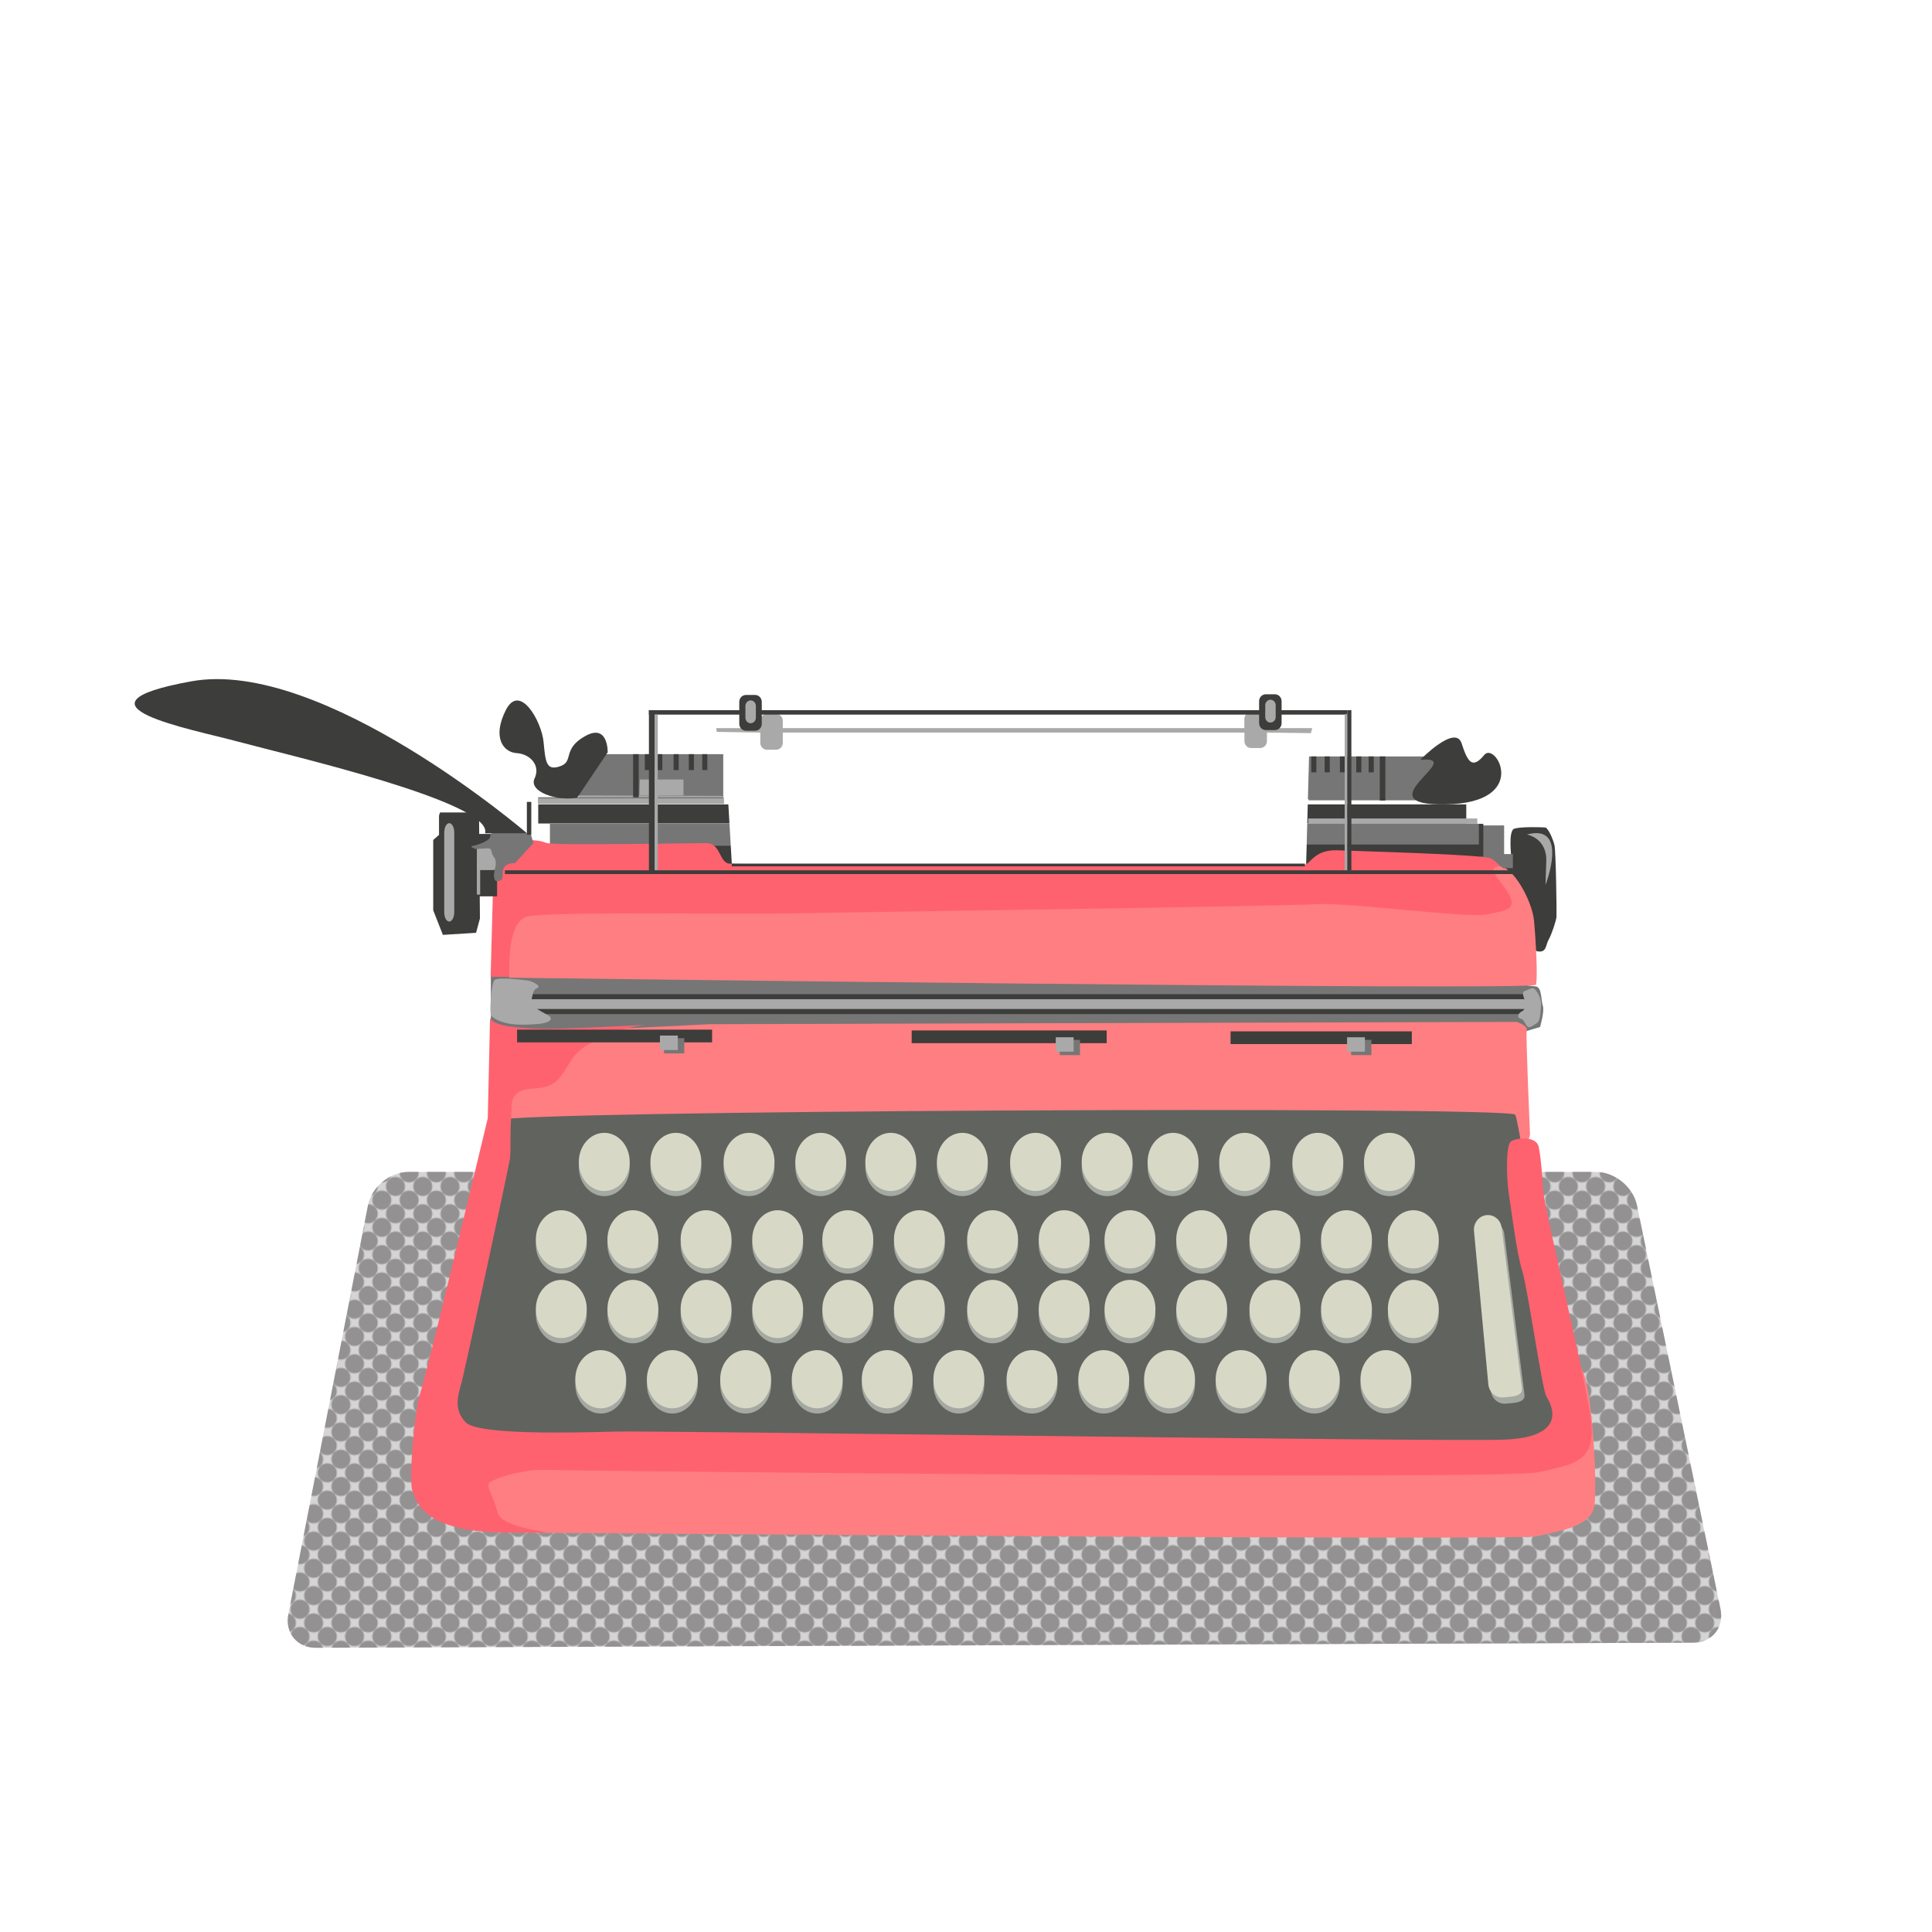 <?xml version="1.0" encoding="utf-8"?>
<!-- Generator: Adobe Illustrator 19.2.1, SVG Export Plug-In . SVG Version: 6.00 Build 0)  -->
<svg version="1.1" xmlns="http://www.w3.org/2000/svg" xmlns:xlink="http://www.w3.org/1999/xlink" x="0px" y="0px"
	 viewBox="0 0 1700 1700" style="enable-background:new 0 0 1700 1700;" xml:space="preserve">
<style type="text/css">
	.st0{fill:none;}
	.st1{fill:#231F20;}
	.st2{display:none;}
	.st3{display:none;fill:#FFEBC4;}
	.st4{display:inline;}
	.st5{fill:#FF626F;}
	.st6{opacity:0.49;}
	.st7{fill:#A9A9A9;}
	.st8{fill:url(#_x36__dpi_70_x25_);}
	.st9{fill:#767676;}
	.st10{fill:#3D3D3B;}
	.st11{fill:#FF7E81;}
	.st12{fill:#FFFFFF;}
	.st13{fill:#61635F;}
	.st14{fill:#A4A9A1;}
	.st15{fill:#D8D8C7;}
</style>
<pattern  width="48" height="48" patternUnits="userSpaceOnUse" id="_x36__dpi_70_x25_" viewBox="56.4 -60 48 48" style="overflow:visible;">
	<g>
		<rect x="56.4" y="-60" class="st0" width="48" height="48"/>
		<circle class="st1" cx="56.4" cy="-12" r="8.4"/>
		<circle class="st1" cx="80.4" cy="-12" r="8.4"/>
		<circle class="st1" cx="104.4" cy="-12" r="8.4"/>
		<circle class="st1" cx="56.4" cy="-36" r="8.4"/>
		<circle class="st1" cx="80.4" cy="-36" r="8.4"/>
		<circle class="st1" cx="104.4" cy="-36" r="8.4"/>
		<circle class="st1" cx="56.4" cy="-60" r="8.4"/>
		<circle class="st1" cx="80.4" cy="-60" r="8.4"/>
		<circle class="st1" cx="104.4" cy="-60" r="8.4"/>
		<circle class="st1" cx="8.4" cy="-60" r="8.4"/>
		<path class="st1" d="M8.4-60"/>
		<path class="st1" d="M116.4-32.4c-4.6,0-8.4,3.8-8.4,8.4c0,4.6,3.8,8.4,8.4,8.4V-32.4z"/>
		<circle class="st1" cx="92.4" cy="-24" r="8.4"/>
		<circle class="st1" cx="68.4" cy="-24" r="8.4"/>
		<path class="st1" d="M44.4-15.6c4.6,0,8.4-3.8,8.4-8.4c0-4.6-3.8-8.4-8.4-8.4V-15.6z"/>
		<path class="st1" d="M116.4-56.4c-4.6,0-8.4,3.8-8.4,8.4c0,4.6,3.8,8.4,8.4,8.4V-56.4z"/>
		<circle class="st1" cx="92.4" cy="-48" r="8.4"/>
		<circle class="st1" cx="68.4" cy="-48" r="8.4"/>
		<path class="st1" d="M44.4-39.6c4.6,0,8.4-3.8,8.4-8.4c0-4.6-3.8-8.4-8.4-8.4V-39.6z"/>
		<path class="st1" d="M84-72c0,4.6,3.8,8.4,8.4,8.4c4.6,0,8.4-3.8,8.4-8.4H84z"/>
		<path class="st1" d="M60-72c0,4.6,3.8,8.4,8.4,8.4c4.6,0,8.4-3.8,8.4-8.4H60z"/>
		<path class="st1" d="M100.8,0c0-4.6-3.8-8.4-8.4-8.4C87.8-8.4,84-4.6,84,0H100.8z"/>
		<path class="st1" d="M76.8,0c0-4.6-3.8-8.4-8.4-8.4C63.8-8.4,60-4.6,60,0H76.8z"/>
		<circle class="st1" cx="20.4" cy="-48" r="8.4"/>
		<path class="st1" d="M20.4-48"/>
	</g>
</pattern>
<g id="Layer_3" class="st2">
</g>
<g id="Layer_2" class="st2">
</g>
<g id="Layer_4" class="st2">
</g>
<g id="Layer_5" class="st2">
</g>
<g id="Layer_6" class="st2">
</g>
<g id="Layer_7" class="st2">
</g>
<g id="Layer_8">
	<rect class="st3" width="1700" height="1700"/>
	<g class="st2">
		<g class="st4">
			<path class="st5" d="M625.1,1657.1v-0.5c-0.7,0.8-1.3,1.4-1.9,1.8c-0.6,0.5-1.3,0.8-2.1,1.1c-0.7,0.2-1.6,0.4-2.5,0.4
				c-1.2,0-2.3-0.3-3.3-0.7c-1-0.5-1.9-1.2-2.6-2.1c-0.7-0.9-1.3-2-1.7-3.3c-0.4-1.2-0.6-2.6-0.6-4c0-3.1,0.7-5.5,2.2-7.2
				c1.5-1.7,3.5-2.6,5.9-2.6c1.4,0,2.6,0.2,3.6,0.7c1,0.5,1.9,1.2,2.8,2.2v-7.3c0-1,0.2-1.8,0.6-2.3c0.4-0.5,1-0.8,1.7-0.8
				c0.7,0,1.3,0.2,1.7,0.7c0.4,0.5,0.6,1.2,0.6,2.1v21.6c0,0.9-0.2,1.6-0.6,2.1c-0.4,0.5-1,0.7-1.7,0.7c-0.7,0-1.2-0.2-1.7-0.7
				C625.4,1658.7,625.1,1658,625.1,1657.1z M615.5,1649.9c0,1.3,0.2,2.5,0.6,3.4c0.4,0.9,1,1.6,1.7,2.1c0.7,0.5,1.5,0.7,2.4,0.7
				c0.9,0,1.6-0.2,2.4-0.7c0.7-0.5,1.3-1.1,1.7-2.1c0.4-0.9,0.6-2.1,0.6-3.5c0-1.3-0.2-2.4-0.6-3.4c-0.4-0.9-1-1.7-1.7-2.2
				c-0.7-0.5-1.5-0.7-2.4-0.7c-0.9,0-1.7,0.2-2.4,0.8c-0.7,0.5-1.3,1.2-1.6,2.2C615.7,1647.6,615.5,1648.7,615.5,1649.9z"/>
			<path class="st5" d="M648.4,1651.2h-9.6c0,1.1,0.2,2.1,0.7,3c0.4,0.8,1,1.5,1.7,1.9c0.7,0.4,1.5,0.7,2.4,0.7
				c0.6,0,1.1-0.1,1.6-0.2c0.5-0.1,1-0.4,1.4-0.7c0.5-0.3,0.9-0.6,1.3-0.9c0.4-0.3,0.9-0.8,1.5-1.4c0.3-0.2,0.6-0.3,1.1-0.3
				c0.5,0,0.9,0.1,1.2,0.4c0.3,0.3,0.5,0.7,0.5,1.2c0,0.4-0.2,1-0.5,1.6c-0.4,0.6-0.9,1.2-1.6,1.7c-0.7,0.5-1.6,1-2.6,1.4
				c-1.1,0.4-2.3,0.5-3.7,0.5c-3.2,0-5.6-0.9-7.4-2.7c-1.8-1.8-2.6-4.2-2.6-7.3c0-1.4,0.2-2.8,0.6-4c0.4-1.2,1.1-2.3,1.9-3.2
				c0.8-0.9,1.8-1.6,3.1-2c1.2-0.5,2.6-0.7,4-0.7c1.9,0,3.6,0.4,4.9,1.2c1.4,0.8,2.4,1.9,3.1,3.1c0.7,1.3,1,2.6,1,3.9
				c0,1.2-0.4,2-1.1,2.4C650.7,1651,649.7,1651.2,648.4,1651.2z M638.8,1648.4h8.9c-0.1-1.7-0.6-2.9-1.4-3.8
				c-0.8-0.8-1.8-1.3-3.1-1.3c-1.2,0-2.2,0.4-3,1.3C639.5,1645.5,639,1646.7,638.8,1648.4z"/>
			<path class="st5" d="M672.4,1653.5c0,1.4-0.3,2.5-1,3.5c-0.7,1-1.6,1.7-2.9,2.2c-1.3,0.5-2.9,0.7-4.7,0.7c-1.8,0-3.3-0.3-4.5-0.8
				c-1.3-0.5-2.2-1.2-2.8-2c-0.6-0.8-0.9-1.6-0.9-2.4c0-0.5,0.2-1,0.6-1.4c0.4-0.4,0.9-0.6,1.5-0.6c0.5,0,0.9,0.1,1.2,0.4
				c0.3,0.3,0.5,0.6,0.8,1.1c0.5,0.9,1.1,1.5,1.8,2c0.7,0.4,1.7,0.6,2.9,0.6c1,0,1.8-0.2,2.4-0.7c0.6-0.4,0.9-0.9,0.9-1.5
				c0-0.9-0.3-1.5-1-1.9c-0.7-0.4-1.7-0.8-3.2-1.1c-1.7-0.4-3.1-0.9-4.1-1.3c-1.1-0.5-1.9-1.1-2.5-1.8c-0.6-0.8-1-1.7-1-2.8
				c0-1,0.3-1.9,0.9-2.8c0.6-0.9,1.5-1.6,2.6-2.1c1.1-0.5,2.5-0.8,4.1-0.8c1.3,0,2.4,0.1,3.4,0.4c1,0.3,1.9,0.6,2.5,1.1
				c0.7,0.4,1.2,0.9,1.5,1.5c0.3,0.5,0.5,1.1,0.5,1.6c0,0.6-0.2,1-0.6,1.4c-0.4,0.4-0.9,0.5-1.6,0.5c-0.5,0-0.9-0.1-1.3-0.4
				c-0.4-0.3-0.8-0.7-1.2-1.3c-0.4-0.5-0.8-0.9-1.3-1.2c-0.5-0.3-1.2-0.4-2.1-0.4c-0.9,0-1.6,0.2-2.2,0.6c-0.6,0.4-0.9,0.8-0.9,1.4
				c0,0.5,0.2,0.9,0.6,1.3c0.4,0.3,1,0.6,1.7,0.8c0.7,0.2,1.7,0.5,3,0.8c1.5,0.4,2.8,0.8,3.7,1.3c1,0.5,1.7,1.1,2.2,1.8
				C672.1,1651.8,672.4,1652.6,672.4,1653.5z"/>
			<path class="st5" d="M679,1637.7c-0.7,0-1.3-0.2-1.8-0.6c-0.5-0.4-0.7-1-0.7-1.8c0-0.7,0.2-1.3,0.7-1.7c0.5-0.5,1.1-0.7,1.7-0.7
				c0.6,0,1.2,0.2,1.7,0.6c0.5,0.4,0.7,1,0.7,1.8c0,0.8-0.2,1.3-0.7,1.8C680.3,1637.5,679.7,1637.7,679,1637.7z M681.5,1642.8v14.2
				c0,1-0.2,1.7-0.7,2.2c-0.5,0.5-1.1,0.8-1.8,0.8s-1.3-0.3-1.8-0.8c-0.5-0.5-0.7-1.3-0.7-2.2v-14c0-1,0.2-1.7,0.7-2.2
				c0.4-0.5,1-0.7,1.8-0.7s1.3,0.2,1.8,0.7C681.2,1641.2,681.5,1641.9,681.5,1642.8z"/>
			<path class="st5" d="M704.6,1643.6v14.3c0,1.6-0.2,3-0.5,4.2c-0.3,1.2-0.9,2.1-1.7,2.9c-0.8,0.8-1.8,1.3-3,1.7
				c-1.2,0.4-2.8,0.6-4.6,0.6c-1.7,0-3.2-0.2-4.5-0.7c-1.3-0.5-2.4-1.1-3.1-1.8c-0.7-0.8-1.1-1.5-1.1-2.3c0-0.6,0.2-1.1,0.6-1.5
				c0.4-0.4,0.9-0.6,1.5-0.6c0.7,0,1.4,0.3,1.9,1c0.3,0.3,0.5,0.7,0.8,1c0.3,0.3,0.6,0.6,0.9,0.8c0.3,0.2,0.8,0.4,1.2,0.5
				c0.5,0.1,1,0.2,1.7,0.2c1.3,0,2.3-0.2,3-0.5c0.7-0.4,1.2-0.8,1.5-1.5c0.3-0.6,0.4-1.3,0.5-2c0-0.7,0.1-1.9,0.1-3.5
				c-0.8,1.1-1.6,1.9-2.6,2.4c-1,0.6-2.2,0.8-3.5,0.8c-1.6,0-3.1-0.4-4.3-1.3c-1.2-0.8-2.2-2-2.8-3.5c-0.7-1.5-1-3.3-1-5.2
				c0-1.5,0.2-2.8,0.6-4c0.4-1.2,1-2.2,1.7-3c0.7-0.8,1.6-1.4,2.6-1.8c1-0.4,2-0.6,3.2-0.6c1.4,0,2.6,0.3,3.6,0.8
				c1,0.5,2,1.4,2.8,2.5v-0.7c0-0.9,0.2-1.5,0.6-2c0.4-0.5,1-0.7,1.6-0.7c0.9,0,1.6,0.3,1.9,0.9
				C704.4,1641.5,704.6,1642.4,704.6,1643.6z M690.4,1649.8c0,2,0.4,3.5,1.3,4.5c0.9,1,2,1.5,3.4,1.5c0.8,0,1.6-0.2,2.3-0.7
				c0.7-0.4,1.3-1.1,1.8-2c0.5-0.9,0.7-1.9,0.7-3.2c0-2-0.4-3.6-1.3-4.7c-0.9-1.1-2-1.7-3.5-1.7c-1.4,0-2.5,0.5-3.4,1.6
				C690.8,1646.3,690.4,1647.8,690.4,1649.8z"/>
			<path class="st5" d="M714,1642.7v0.6c0.9-1.1,1.8-2,2.8-2.5c1-0.5,2.2-0.8,3.5-0.8c1.3,0,2.5,0.3,3.5,0.8c1,0.6,1.8,1.4,2.3,2.4
				c0.3,0.6,0.5,1.2,0.6,1.9c0.1,0.7,0.1,1.6,0.1,2.7v9.1c0,1-0.2,1.7-0.7,2.2c-0.5,0.5-1,0.8-1.8,0.8c-0.7,0-1.3-0.3-1.8-0.8
				c-0.5-0.5-0.7-1.3-0.7-2.2v-8.2c0-1.6-0.2-2.9-0.7-3.7c-0.5-0.9-1.4-1.3-2.7-1.3c-0.9,0-1.7,0.3-2.4,0.8
				c-0.7,0.5-1.2,1.2-1.6,2.1c-0.2,0.7-0.4,2.1-0.4,4.1v6.2c0,1-0.2,1.7-0.7,2.2c-0.5,0.5-1.1,0.7-1.8,0.7c-0.7,0-1.3-0.3-1.7-0.8
				c-0.5-0.5-0.7-1.3-0.7-2.2v-14.2c0-0.9,0.2-1.6,0.6-2.1c0.4-0.5,1-0.7,1.7-0.7c0.4,0,0.8,0.1,1.2,0.3c0.3,0.2,0.6,0.5,0.8,0.9
				C713.9,1641.6,714,1642.1,714,1642.7z"/>
			<path class="st5" d="M745.5,1651.2h-9.6c0,1.1,0.2,2.1,0.7,3c0.4,0.8,1,1.5,1.7,1.9c0.7,0.4,1.5,0.7,2.4,0.7
				c0.6,0,1.1-0.1,1.6-0.2c0.5-0.1,1-0.4,1.4-0.7c0.5-0.3,0.9-0.6,1.3-0.9c0.4-0.3,0.9-0.8,1.5-1.4c0.2-0.2,0.6-0.3,1.1-0.3
				c0.5,0,0.9,0.1,1.2,0.4c0.3,0.3,0.5,0.7,0.5,1.2c0,0.4-0.2,1-0.5,1.6c-0.3,0.6-0.9,1.2-1.6,1.7c-0.7,0.5-1.6,1-2.6,1.4
				c-1.1,0.4-2.3,0.5-3.7,0.5c-3.2,0-5.6-0.9-7.4-2.7c-1.8-1.8-2.6-4.2-2.6-7.3c0-1.4,0.2-2.8,0.6-4c0.4-1.2,1.1-2.3,1.9-3.2
				c0.8-0.9,1.8-1.6,3.1-2c1.2-0.5,2.6-0.7,4-0.7c1.9,0,3.6,0.4,4.9,1.2c1.4,0.8,2.4,1.9,3.1,3.1c0.7,1.3,1,2.6,1,3.9
				c0,1.2-0.4,2-1.1,2.4C747.8,1651,746.8,1651.2,745.5,1651.2z M735.9,1648.4h8.9c-0.1-1.7-0.6-2.9-1.4-3.8
				c-0.8-0.8-1.8-1.3-3.1-1.3c-1.2,0-2.2,0.4-3,1.3C736.5,1645.5,736.1,1646.7,735.9,1648.4z"/>
			<path class="st5" d="M767.1,1657.1v-0.5c-0.7,0.8-1.3,1.4-2,1.8c-0.6,0.5-1.3,0.8-2.1,1.1c-0.8,0.2-1.6,0.4-2.5,0.4
				c-1.2,0-2.3-0.3-3.3-0.7c-1-0.5-1.9-1.2-2.6-2.1c-0.7-0.9-1.3-2-1.7-3.3c-0.4-1.2-0.6-2.6-0.6-4c0-3.1,0.8-5.5,2.3-7.2
				c1.5-1.7,3.5-2.6,5.9-2.6c1.4,0,2.6,0.2,3.6,0.7c1,0.5,1.9,1.2,2.8,2.2v-7.3c0-1,0.2-1.8,0.6-2.3c0.4-0.5,1-0.8,1.7-0.8
				c0.7,0,1.3,0.2,1.7,0.7c0.4,0.5,0.6,1.2,0.6,2.1v21.6c0,0.9-0.2,1.6-0.7,2.1c-0.4,0.5-1,0.7-1.7,0.7c-0.7,0-1.2-0.2-1.7-0.7
				C767.3,1658.7,767.1,1658,767.1,1657.1z M757.5,1649.9c0,1.3,0.2,2.5,0.6,3.4c0.4,0.9,1,1.6,1.7,2.1c0.7,0.5,1.5,0.7,2.4,0.7
				c0.9,0,1.7-0.2,2.4-0.7c0.7-0.5,1.3-1.1,1.7-2.1c0.4-0.9,0.6-2.1,0.6-3.5c0-1.3-0.2-2.4-0.6-3.4c-0.4-0.9-1-1.7-1.7-2.2
				c-0.7-0.5-1.5-0.7-2.4-0.7c-0.9,0-1.7,0.2-2.4,0.8c-0.7,0.5-1.3,1.2-1.6,2.2C757.7,1647.6,757.5,1648.7,757.5,1649.9z"/>
			<path class="st5" d="M790.4,1635.5v7.5c0.9-1,1.9-1.7,2.8-2.2c1-0.5,2.1-0.8,3.6-0.8c1.6,0,3.1,0.4,4.3,1.2
				c1.2,0.8,2.2,1.9,2.9,3.4c0.7,1.5,1,3.2,1,5.2c0,1.5-0.2,2.9-0.6,4.1c-0.4,1.2-0.9,2.3-1.6,3.2c-0.7,0.9-1.6,1.6-2.6,2.1
				c-1,0.5-2.2,0.7-3.4,0.7c-0.8,0-1.5-0.1-2.1-0.3c-0.7-0.2-1.2-0.4-1.7-0.7c-0.5-0.3-0.9-0.6-1.2-0.9c-0.3-0.3-0.8-0.8-1.3-1.4
				v0.5c0,0.9-0.2,1.6-0.7,2.1c-0.4,0.5-1,0.7-1.7,0.7c-0.7,0-1.2-0.2-1.7-0.7c-0.4-0.5-0.6-1.2-0.6-2.1v-21.4c0-1,0.2-1.7,0.6-2.3
				c0.4-0.5,1-0.8,1.7-0.8c0.8,0,1.3,0.2,1.7,0.7C790.2,1633.9,790.4,1634.6,790.4,1635.5z M790.7,1650.1c0,2,0.4,3.5,1.3,4.5
				c0.9,1,2.1,1.6,3.5,1.6c1.2,0,2.3-0.5,3.2-1.6c0.9-1.1,1.3-2.6,1.3-4.6c0-1.3-0.2-2.4-0.6-3.3c-0.4-0.9-0.9-1.7-1.6-2.2
				c-0.7-0.5-1.5-0.8-2.4-0.8c-0.9,0-1.8,0.2-2.5,0.8c-0.7,0.5-1.3,1.2-1.7,2.2C790.9,1647.6,790.7,1648.7,790.7,1650.1z"/>
			<path class="st5" d="M813,1660.6l0.4-1.1l-6-15.2c-0.4-0.9-0.6-1.5-0.6-1.9c0-0.4,0.1-0.8,0.3-1.2c0.2-0.4,0.5-0.6,0.9-0.9
				c0.4-0.2,0.8-0.3,1.2-0.3c0.7,0,1.2,0.2,1.6,0.7c0.4,0.5,0.7,1.1,1,1.9l4.2,12.1l3.9-11.2c0.3-0.9,0.6-1.6,0.8-2.1
				c0.2-0.5,0.5-0.9,0.8-1c0.3-0.2,0.7-0.3,1.2-0.3c0.4,0,0.7,0.1,1.1,0.3c0.3,0.2,0.6,0.5,0.8,0.8c0.2,0.3,0.3,0.7,0.3,1.1
				c0,0.2-0.1,0.6-0.2,1c-0.1,0.4-0.2,0.8-0.4,1.3l-6.4,16.8c-0.6,1.5-1.1,2.6-1.6,3.5c-0.5,0.8-1.2,1.5-2.1,1.9
				c-0.9,0.4-2,0.7-3.5,0.7c-1.4,0-2.5-0.2-3.2-0.5c-0.7-0.3-1.1-0.9-1.1-1.7c0-0.6,0.2-1,0.5-1.3c0.3-0.3,0.8-0.5,1.5-0.5
				c0.3,0,0.5,0,0.8,0.1c0.3,0.1,0.6,0.1,0.8,0.1c0.6,0,1-0.1,1.3-0.3c0.3-0.2,0.6-0.5,0.9-0.9C812.3,1662,812.6,1661.4,813,1660.6z
				"/>
		</g>
		<g class="st4">
			<path class="st5" d="M903.8,1640.4h1.2v-1.5c0-1.5,0.2-2.8,0.6-3.7c0.4-0.9,1-1.6,2-2c0.9-0.4,2.2-0.6,3.8-0.6
				c2.9,0,4.3,0.7,4.3,2.1c0,0.5-0.2,0.8-0.5,1.2c-0.3,0.3-0.7,0.5-1.1,0.5c-0.2,0-0.5,0-1-0.1c-0.5-0.1-0.9-0.1-1.2-0.1
				c-0.9,0-1.5,0.3-1.7,0.8c-0.3,0.5-0.4,1.3-0.4,2.2v1.2h1.2c1.9,0,2.8,0.6,2.8,1.7c0,0.8-0.2,1.3-0.7,1.5
				c-0.5,0.2-1.2,0.3-2.1,0.3h-1.2v13c0,1-0.2,1.7-0.7,2.2c-0.5,0.5-1.1,0.8-1.8,0.8c-0.7,0-1.3-0.3-1.7-0.8
				c-0.5-0.5-0.7-1.2-0.7-2.2v-13h-1.3c-0.7,0-1.3-0.2-1.7-0.5c-0.4-0.3-0.6-0.8-0.6-1.3C901.3,1641,902.2,1640.4,903.8,1640.4z"/>
			<path class="st5" d="M921.4,1652.9v4.1c0,1-0.2,1.7-0.7,2.2c-0.5,0.5-1.1,0.7-1.8,0.7c-0.7,0-1.3-0.3-1.7-0.8
				c-0.5-0.5-0.7-1.2-0.7-2.2v-13.7c0-2.2,0.8-3.3,2.4-3.3c0.8,0,1.4,0.3,1.8,0.8c0.4,0.5,0.6,1.3,0.6,2.3c0.6-1,1.2-1.8,1.8-2.3
				c0.6-0.5,1.4-0.8,2.5-0.8c1,0,2,0.3,3,0.8c1,0.5,1.5,1.2,1.5,2.1c0,0.6-0.2,1.1-0.6,1.5c-0.4,0.4-0.8,0.6-1.3,0.6
				c-0.2,0-0.6-0.1-1.3-0.3c-0.7-0.2-1.3-0.3-1.8-0.3c-0.7,0-1.3,0.2-1.8,0.6c-0.5,0.4-0.8,0.9-1.1,1.7c-0.2,0.7-0.4,1.6-0.5,2.7
				C921.4,1650.1,921.4,1651.4,921.4,1652.9z"/>
			<path class="st5" d="M945.4,1651.2h-9.6c0,1.1,0.2,2.1,0.7,3c0.4,0.8,1,1.5,1.7,1.9c0.7,0.4,1.5,0.7,2.4,0.7
				c0.6,0,1.1-0.1,1.6-0.2c0.5-0.1,1-0.4,1.4-0.7c0.5-0.3,0.9-0.6,1.3-0.9c0.4-0.3,0.9-0.8,1.5-1.4c0.3-0.2,0.6-0.3,1.1-0.3
				c0.5,0,0.9,0.1,1.2,0.4c0.3,0.3,0.5,0.7,0.5,1.2c0,0.4-0.2,1-0.5,1.6c-0.4,0.6-0.9,1.2-1.6,1.7c-0.7,0.5-1.6,1-2.7,1.4
				c-1.1,0.4-2.3,0.5-3.7,0.5c-3.2,0-5.6-0.9-7.3-2.7c-1.8-1.8-2.6-4.2-2.6-7.3c0-1.4,0.2-2.8,0.6-4c0.4-1.2,1.1-2.3,1.9-3.2
				c0.8-0.9,1.9-1.6,3.1-2c1.2-0.5,2.6-0.7,4-0.7c1.9,0,3.6,0.4,4.9,1.2c1.4,0.8,2.4,1.9,3.1,3.1c0.7,1.3,1,2.6,1,3.9
				c0,1.2-0.3,2-1.1,2.4C947.7,1651,946.7,1651.2,945.4,1651.2z M935.8,1648.4h8.9c-0.1-1.7-0.6-2.9-1.4-3.8
				c-0.8-0.8-1.8-1.3-3.1-1.3c-1.2,0-2.2,0.4-3,1.3C936.4,1645.5,936,1646.7,935.8,1648.4z"/>
			<path class="st5" d="M967.3,1651.2h-9.6c0,1.1,0.2,2.1,0.7,3c0.4,0.8,1,1.5,1.7,1.9c0.7,0.4,1.5,0.7,2.4,0.7
				c0.6,0,1.1-0.1,1.6-0.2c0.5-0.1,1-0.4,1.4-0.7c0.5-0.3,0.9-0.6,1.3-0.9c0.4-0.3,0.9-0.8,1.5-1.4c0.2-0.2,0.6-0.3,1.1-0.3
				c0.5,0,0.9,0.1,1.2,0.4c0.3,0.3,0.5,0.7,0.5,1.2c0,0.4-0.2,1-0.5,1.6c-0.3,0.6-0.9,1.2-1.6,1.7c-0.7,0.5-1.6,1-2.6,1.4
				c-1.1,0.4-2.3,0.5-3.7,0.5c-3.2,0-5.6-0.9-7.4-2.7c-1.7-1.8-2.6-4.2-2.6-7.3c0-1.4,0.2-2.8,0.6-4c0.4-1.2,1.1-2.3,1.9-3.2
				c0.8-0.9,1.8-1.6,3.1-2c1.2-0.5,2.6-0.7,4-0.7c1.9,0,3.6,0.4,4.9,1.2c1.4,0.8,2.4,1.9,3.1,3.1c0.7,1.3,1,2.6,1,3.9
				c0,1.2-0.4,2-1.1,2.4C969.6,1651,968.6,1651.2,967.3,1651.2z M957.7,1648.4h8.9c-0.1-1.7-0.6-2.9-1.4-3.8
				c-0.8-0.8-1.8-1.3-3.1-1.3c-1.2,0-2.2,0.4-3,1.3C958.3,1645.5,957.8,1646.7,957.7,1648.4z"/>
			<path class="st5" d="M979.5,1642.7v0.6c0.9-1.1,1.9-2,2.9-2.5c1-0.5,2.1-0.8,3.4-0.8c1.5,0,2.9,0.4,4.2,1.2
				c1.3,0.8,2.3,1.9,3,3.4c0.7,1.5,1.1,3.3,1.1,5.3c0,1.5-0.2,2.9-0.6,4.2c-0.4,1.3-1,2.3-1.8,3.2c-0.7,0.9-1.6,1.5-2.6,2
				c-1,0.5-2.1,0.7-3.3,0.7c-1.4,0-2.6-0.3-3.5-0.8c-1-0.6-1.9-1.4-2.7-2.5v7.4c0,2.2-0.8,3.2-2.4,3.2c-0.9,0-1.5-0.3-1.8-0.8
				c-0.3-0.6-0.4-1.4-0.4-2.4v-21.2c0-0.9,0.2-1.6,0.6-2.1c0.4-0.5,1-0.7,1.7-0.7c0.7,0,1.3,0.2,1.7,0.7
				C979.3,1641.2,979.5,1641.8,979.5,1642.7z M989.1,1649.9c0-1.3-0.2-2.4-0.6-3.3c-0.4-0.9-0.9-1.6-1.6-2.1
				c-0.7-0.5-1.5-0.7-2.3-0.7c-1.4,0-2.5,0.5-3.4,1.6c-0.9,1.1-1.4,2.6-1.4,4.7c0,1.9,0.5,3.5,1.4,4.6c0.9,1.1,2.1,1.6,3.4,1.6
				c0.8,0,1.6-0.2,2.3-0.7c0.7-0.5,1.2-1.2,1.7-2.1C988.9,1652.4,989.1,1651.2,989.1,1649.9z"/>
			<path class="st5" d="M1000.5,1637.7c-0.7,0-1.3-0.2-1.8-0.6c-0.5-0.4-0.7-1-0.7-1.8c0-0.7,0.2-1.3,0.7-1.7
				c0.5-0.5,1.1-0.7,1.7-0.7c0.6,0,1.2,0.2,1.7,0.6c0.5,0.4,0.7,1,0.7,1.8c0,0.8-0.2,1.3-0.7,1.8
				C1001.7,1637.5,1001.1,1637.7,1000.5,1637.7z M1002.9,1642.8v14.2c0,1-0.2,1.7-0.7,2.2c-0.5,0.5-1.1,0.8-1.8,0.8
				c-0.7,0-1.3-0.3-1.7-0.8c-0.5-0.5-0.7-1.3-0.7-2.2v-14c0-1,0.2-1.7,0.7-2.2c0.5-0.5,1-0.7,1.7-0.7c0.7,0,1.3,0.2,1.8,0.7
				C1002.7,1641.2,1002.9,1641.9,1002.9,1642.8z"/>
			<path class="st5" d="M1020.2,1657.7l-4.3-7.1l-2.7,2.5v3.9c0,0.9-0.2,1.7-0.7,2.2c-0.5,0.5-1.1,0.8-1.7,0.8
				c-0.8,0-1.3-0.3-1.8-0.8c-0.4-0.5-0.6-1.2-0.6-2.2V1636c0-1.1,0.2-1.9,0.6-2.5c0.4-0.6,1-0.9,1.8-0.9c0.8,0,1.4,0.3,1.8,0.8
				c0.4,0.5,0.7,1.3,0.7,2.3v11.9l5.5-5.8c0.7-0.7,1.2-1.2,1.6-1.5c0.4-0.3,0.8-0.4,1.3-0.4c0.6,0,1.1,0.2,1.5,0.6
				c0.4,0.4,0.6,0.9,0.6,1.5c0,0.7-0.7,1.7-2,2.9l-2.6,2.4l5,7.9c0.4,0.6,0.6,1,0.8,1.3c0.2,0.3,0.2,0.6,0.2,0.9
				c0,0.8-0.2,1.4-0.6,1.8c-0.4,0.5-1,0.7-1.7,0.7c-0.6,0-1.1-0.2-1.4-0.5C1021.2,1659.1,1020.7,1658.5,1020.2,1657.7z"/>
			<path class="st5" d="M1032.3,1659.9c-0.7,0-1.4-0.2-1.9-0.7c-0.5-0.5-0.8-1.2-0.8-2c0-0.7,0.3-1.4,0.8-1.9
				c0.5-0.5,1.2-0.8,1.9-0.8s1.4,0.3,1.9,0.8c0.5,0.5,0.8,1.2,0.8,1.9c0,0.9-0.3,1.5-0.8,2
				C1033.7,1659.7,1033.1,1659.9,1032.3,1659.9z"/>
			<path class="st5" d="M1058.2,1653.9c0,0.6-0.2,1.3-0.6,2c-0.4,0.7-0.9,1.4-1.7,2c-0.8,0.6-1.7,1.1-2.8,1.5
				c-1.1,0.4-2.4,0.6-3.9,0.6c-3,0-5.4-0.9-7.1-2.7c-1.7-1.8-2.6-4.1-2.6-7.1c0-2,0.4-3.8,1.2-5.3c0.8-1.5,1.9-2.7,3.4-3.6
				c1.5-0.8,3.2-1.3,5.3-1.3c1.3,0,2.4,0.2,3.5,0.6c1.1,0.4,2,0.9,2.7,1.4c0.7,0.6,1.3,1.2,1.7,1.9c0.4,0.7,0.6,1.3,0.6,1.9
				c0,0.6-0.2,1.1-0.7,1.5c-0.4,0.4-1,0.6-1.6,0.6c-0.4,0-0.8-0.1-1-0.3c-0.3-0.2-0.6-0.5-0.9-1c-0.6-0.9-1.2-1.6-1.9-2.1
				c-0.7-0.5-1.5-0.7-2.5-0.7c-1.4,0-2.6,0.6-3.5,1.7c-0.9,1.1-1.3,2.7-1.3,4.6c0,0.9,0.1,1.8,0.3,2.5c0.2,0.8,0.6,1.4,1,2
				c0.4,0.5,0.9,1,1.6,1.2c0.6,0.3,1.3,0.4,2,0.4c1,0,1.8-0.2,2.5-0.7c0.7-0.5,1.3-1.1,1.9-2.1c0.3-0.5,0.6-1,1-1.3
				c0.3-0.3,0.8-0.5,1.3-0.5c0.6,0,1.1,0.2,1.5,0.7C1058,1652.9,1058.2,1653.3,1058.2,1653.9z"/>
			<path class="st5" d="M1080.9,1650c0,1.5-0.2,2.8-0.7,4c-0.5,1.2-1.1,2.3-2,3.2c-0.9,0.9-1.9,1.6-3.1,2c-1.2,0.5-2.5,0.7-4,0.7
				c-1.5,0-2.8-0.2-4-0.7c-1.2-0.5-2.2-1.2-3.1-2.1c-0.9-0.9-1.5-2-2-3.2c-0.5-1.2-0.7-2.6-0.7-4c0-1.5,0.2-2.8,0.7-4.1
				c0.4-1.2,1.1-2.3,2-3.2c0.8-0.9,1.9-1.5,3.1-2c1.2-0.5,2.5-0.7,4-0.7c1.5,0,2.8,0.2,4,0.7s2.2,1.2,3.1,2c0.9,0.9,1.5,1.9,2,3.2
				C1080.6,1647.1,1080.9,1648.5,1080.9,1650z M1075.9,1650c0-2-0.4-3.6-1.3-4.7c-0.9-1.1-2.1-1.7-3.6-1.7c-1,0-1.8,0.2-2.5,0.7
				c-0.7,0.5-1.3,1.2-1.7,2.2c-0.4,1-0.6,2.1-0.6,3.4c0,1.3,0.2,2.4,0.6,3.4c0.4,1,0.9,1.7,1.7,2.2c0.7,0.5,1.6,0.8,2.6,0.8
				c1.5,0,2.7-0.6,3.6-1.7C1075.5,1653.5,1075.9,1651.9,1075.9,1650z"/>
			<path class="st5" d="M1101.1,1650.3v6.5c0,1-0.2,1.8-0.7,2.3c-0.5,0.5-1.1,0.8-1.9,0.8c-0.7,0-1.3-0.3-1.8-0.8
				c-0.5-0.5-0.7-1.3-0.7-2.3v-7.8c0-1.2,0-2.2-0.1-2.9c-0.1-0.7-0.3-1.2-0.7-1.7c-0.4-0.4-1-0.7-1.8-0.7c-1.6,0-2.7,0.6-3.2,1.7
				c-0.5,1.1-0.8,2.7-0.8,4.7v6.6c0,1-0.2,1.8-0.7,2.3c-0.5,0.5-1.1,0.8-1.8,0.8c-0.7,0-1.3-0.3-1.8-0.8c-0.5-0.5-0.7-1.3-0.7-2.3
				v-14c0-0.9,0.2-1.6,0.6-2.1s1-0.7,1.7-0.7c0.7,0,1.2,0.2,1.7,0.7c0.4,0.5,0.7,1.1,0.7,1.9v0.5c0.8-1,1.8-1.8,2.7-2.3
				c1-0.5,2.1-0.7,3.2-0.7c1.2,0,2.3,0.2,3.2,0.7c0.9,0.5,1.6,1.2,2.2,2.2c0.8-1,1.7-1.8,2.7-2.2c0.9-0.5,2-0.7,3.1-0.7
				c1.3,0,2.5,0.3,3.5,0.8c1,0.5,1.7,1.3,2.2,2.3c0.4,0.9,0.6,2.3,0.6,4.2v9.6c0,1-0.2,1.8-0.7,2.3c-0.5,0.5-1.1,0.8-1.8,0.8
				c-0.7,0-1.4-0.3-1.8-0.8c-0.5-0.5-0.7-1.3-0.7-2.3v-8.3c0-1.1,0-1.9-0.1-2.5c-0.1-0.6-0.3-1.2-0.7-1.6c-0.4-0.4-1-0.6-1.8-0.6
				c-0.6,0-1.3,0.2-1.8,0.6c-0.6,0.4-1,0.9-1.4,1.5C1101.2,1646.8,1101.1,1648.2,1101.1,1650.3z"/>
		</g>
		<g class="st4">
			<path class="st5" d="M865.1,1627.3c-0.1-0.3-0.2-0.6-0.3-0.9c1.7-0.2,2.8-2.1,1.9-3.6c-0.7-1.7-3.3-1.9-4.3-0.3
				c-1.1,1.3-0.2,3.5,1.4,3.9c0.1,0.3,0.2,0.7,0.3,1c-2.5,0.1-5,0.7-7.1,2.1c0.2,0.6,0.4,1.2,0.6,1.8c4.2-1.8,8.9-1.4,13.3-1
				c0.1-0.6,0.3-1.2,0.4-1.7C869.5,1627.6,867.3,1627.3,865.1,1627.3z"/>
			<path class="st5" d="M890,1634.1c-0.7,0.3-0.8,1.1-0.7,1.8c-0.7,0.7-0.4,1.8-0.5,2.7c-0.2,0.5-0.8,0.6-1.2,0.8
				c-0.6-0.9-1.2-1.7-2-2.5l0,0c-0.8-0.8-1.8-1.5-2.7-2.1c-0.8,0.8-1.6,1.6-2.3,2.5c1.5,1.6,2.8,3.4,4,5.2c0.8,1.4,1.5,2.9,2.1,4.4
				c1.2-0.6,2.5-1.3,3.7-2c-0.7-1.5-1.4-3-2.2-4.5c0.6-0.3,1.3-0.6,1.4-1.3c0.1-0.8-0.1-1.7,0.4-2.4c1,0.6,2.4-0.1,2.4-1.2
				C892.5,1634.3,891,1633.4,890,1634.1z"/>
			<path class="st5" d="M883.3,1643.1c-1.6-2.7-3.4-5.4-5.8-7.4c-2.8-2.4-6.3-4.1-10-4c-4.7-0.1-9.4,0.7-13.8,2.6
				c-4.1,1.8-7.6,5-9.4,9.1c-1.7,3.7-1.7,8-0.9,11.9c4.3,1.1,8.7,2,13.2,2.3c4.4,0.1,8.8,0.2,13.2-0.4c6-0.8,11.9-2.7,17.1-5.7
				C886.8,1651.4,886.1,1647.4,883.3,1643.1z M862.1,1648.4c-0.8,1.2-2,2.1-3.3,2.6c-2.5,0.9-5.6,0.3-7.4-1.7
				c-1.3-1.4-2-3.3-1.9-5.2c0.1-2.4,1.6-4.6,3.6-5.7c1.6-0.9,3.5-1,5.2-0.5c0.7,0.2,1.4,0.5,2,0.9c1.3,0.9,2.2,2.2,2.7,3.8
				C863.6,1644.6,863.2,1646.7,862.1,1648.4z M880.3,1644.1c-0.3,2-2.2,3.7-4.3,3.6c-1.2,0.1-2.4-0.5-3.2-1.3
				c-0.6-0.7-1.1-1.6-1.1-2.5c-0.3-2.1,1.2-4.2,3.2-4.7c0.9-0.2,1.8-0.1,2.7,0.1C879.4,1640,880.7,1642.2,880.3,1644.1z"/>
			<path class="st5" d="M844.4,1637.1c-1.8,1.1-3.2,2.6-4.4,4.2c-0.4-0.6-0.5-1.4-0.9-2c-0.3-0.3-0.7-0.2-1.1-0.2
				c-0.5,0-0.9-0.1-1.4-0.2c0.5-0.7,0.4-1.8-0.4-2.3c-0.8-0.6-2.1-0.1-2.4,0.9c-0.4,1.1,0.8,2.2,1.9,1.9c0.6,0.8,1.6,0.7,2.5,0.7
				c0.4,0.7,0.7,1.4,1.2,2.1c-0.9,1.9-1.5,3.9-1.5,6c1.2,0.5,2.4,1,3.6,1.5c0.1-1.3,0.2-2.6,0.4-3.9c0.4-2.8,2-5.3,4-7.3
				C845.4,1638,844.9,1637.6,844.4,1637.1z"/>
			<path class="st5" d="M872.6,1658.3c-4.5,1-9,1.2-13.6,1.1c-3.1-0.2-6.2-0.4-9.2-1.1c-2.1-0.4-4.2-1-6.3-1.6
				c0.3,2.7,1.4,5.2,3,7.4c1.8,2.6,4.3,4.9,7.3,5.9c2.4,0.6,5.2,1.4,10,1.4c4-0.1,8-0.6,11.5-2.1c2.3-1,4.4-2.3,6.2-4
				c1.6-1.5,2.8-3.4,3.7-5.4c0.8-1.9,1.6-5.3,1.5-7C882.4,1655.3,877.5,1657.5,872.6,1658.3z"/>
		</g>
	</g>
	<g>
		<g class="st6">
			<g>
				<path class="st7" d="M323.8,1060.6c3.2-16.2,19.2-29.4,35.7-29.4h1044.8c16.5,0,32.7,13.2,36.1,29.4l73.5,355.3
					c3.3,16.2-7.4,29.4-23.9,29.5l-1212,4.5c-16.5,0.1-27.4-13.1-24.3-29.3L323.8,1060.6z"/>
			</g>
			<g>
				<path class="st8" d="M323.8,1060.6c3.2-16.2,19.2-29.4,35.7-29.4h1044.8c16.5,0,32.7,13.2,36.1,29.4l73.5,355.3
					c3.3,16.2-7.4,29.4-23.9,29.5l-1212,4.5c-16.5,0.1-27.4-13.1-24.3-29.3L323.8,1060.6z"/>
			</g>
		</g>
		<g>
			<g>
				<path class="st9" d="M445.1,853.9l-13.2,3.9v47.9l903.4,3.9l19.8-5.9c0,0,4.1-13.7,2.5-18.6c-1.7-4.9-0.8-16.6-6.2-17.1
					c-5.4-0.5-25.3-3.5-25.3-3.5L445.1,853.9z"/>
				<rect x="473.6" y="707.8" class="st10" width="816.6" height="16.8"/>
				<path class="st10" d="M622.6,750c0.2-0.9,11.1-12.9,11.6-13.5c0.5-0.5,15.5,3.6,15.5,3.6l-2.8,21.1l-16,0.4L622.6,750z"/>
				<path class="st10" d="M1329.8,753.8c0,0-2.7-22.4,2.4-24.5c5.1-2.1,25-1.4,27.4-1.2c2.5,0.2,6.9,10,8.2,15.6
					c1.3,5.6,2,59.3,1.8,62.8c-0.2,3.5-4.2,15.4-6.9,20.3c-2.7,4.9-1.8,10.3-7.8,10.5c-6,0.2-18.5-8.4-17.4-18.4
					c1.1-10-2.4-39.5-7.4-42.7c-4.9-3.3-8.9-13.8-6-16.6C1327.1,756.9,1329.8,753.8,1329.8,753.8z"/>
				<rect x="483.9" y="724.9" class="st9" width="818.9" height="19.3"/>
				<rect x="1146.3" y="743.1" class="st10" width="158.3" height="19.1"/>
				<rect x="1139.7" y="665.6" class="st9" width="127.1" height="37.6"/>
				<rect x="1301.9" y="726.3" class="st9" width="21.6" height="38.1"/>
				<rect x="1301.3" y="724.9" class="st10" width="3.9" height="28.9"/>
				<rect x="1151.1" y="720.2" class="st7" width="148.8" height="4.6"/>
				<rect x="1151.4" y="702.9" class="st9" width="139.9" height="1.3"/>
				<rect x="1214.1" y="665.6" class="st10" width="4.9" height="38.8"/>
				<rect x="1204.3" y="665.6" class="st10" width="4.5" height="14"/>
				<rect x="1193.4" y="665.6" class="st10" width="4.5" height="14"/>
				<rect x="1179" y="665.6" class="st10" width="4.5" height="14"/>
				<rect x="1153.8" y="665.6" class="st10" width="4.5" height="14"/>
				<rect x="1165.6" y="665.6" class="st10" width="4.5" height="14"/>
				<rect x="509.3" y="663.6" class="st9" width="127.1" height="37.6"/>
				<path class="st11" d="M624.3,901.2l-81.9,4.1L460.4,939c0,0-30.2,72.5-30.2,75.6c0,3.1-46.8,214.5-46.8,214.5l19.5,97l64.4,22.5
					c0,0,871.1,7.2,885.8,3.1c14.6-4.1,46.8-7.1,49.8-26.6c2.9-19.4-2-104.2-10.7-119.5c-8.8-15.3-48.8-196.1-48.8-196.1l2.9-11.2
					c0,0-3.9-87.8-2.9-91.9c1-4.1-8.8-7.2-8.8-7.2L624.3,901.2z"/>
				<polygon class="st12" points="644.8,774.8 612.1,214.3 1164.5,196.4 1148.7,782.9 				"/>
				<polygon class="st7" points="509.2,699.9 508.8,702.1 635.8,702.5 635.5,700.3 				"/>
				<rect x="557.1" y="663.6" class="st10" width="4.9" height="38.8"/>
				<rect x="567.4" y="663.6" class="st10" width="4.5" height="14"/>
				<rect x="578.3" y="663.6" class="st10" width="4.5" height="14"/>
				<rect x="592.7" y="663.6" class="st10" width="4.5" height="14"/>
				<rect x="617.9" y="663.6" class="st10" width="4.5" height="14"/>
				<rect x="606.1" y="663.6" class="st10" width="4.5" height="14"/>
				<path class="st13" d="M437,985.9c0,0-57.5,259.1-40.4,276.7c17.2,17.7,624.7,11.4,691.3,15.2c66.6,3.8,282.6,12.6,282.6-21.5
					c0-34.1-32.3-267.9-37.3-275.5C1328.1,973.2,440,977,437,985.9z"/>
				<path class="st5" d="M431.7,859.4l3.4-125.6c0,0,10.3,3.6,32.6,5.4c22.3,1.8-3.4,3.6,47.1,3.6c50.6,0,95.1-0.9,107.1-0.9
					c12,0,11.1,17.1,19.7,18c8.6,0.9,247.7,1.8,274.3,0.9c26.6-0.9,227.1,0.9,232.3,0c5.1-0.9,8.6-13.5,29.1-12.6
					c20.6,0.9,127.7,3.6,134.6,7.2c6.9,3.6,13.7,12.6,16.3,21.5c2.6,9,12.8,27.8,5.1,34.1c-7.7,6.3-278.6,26-299.1,26
					c-20.6,0-438.9,24.2-438.9,24.2L431.7,859.4z"/>
				<path class="st5" d="M431.2,896.1l-2,87.8c0,0-55.6,232.9-59.5,242.1c-3.9,9.2-10.7,75.6-6.8,85.8c3.9,10.2,9.8,36.8,84.9,36.8
					c75.1,0-4.3,1.3-9.8-17.4c-6.8-23.5-12.7-24.5-3.9-28.6c8.8-4.1,29.3-10.2,48.8-9.2c19.5,1,840.9,9.2,871.1,2
					c30.2-7.2,50.7-8.2,45.9-46c-4.9-37.8-41-185.9-42-201.2c-1-15.3-1.9-28.6-3.9-38.8c-2-10.2-19.5-8.2-24.4-5.1
					c-4.9,3.1-3.9,33.7-2,46c2,12.3,6.8,52.1,11.7,67.4c4.9,15.3,17.6,105.2,21.5,111.3c3.9,6.1,20.5,35.8-38,37.8
					c-58.5,2-745.3-8.2-782.4-7.1c-37.1,1-120,3.1-130.7-8.2c-10.7-11.2-6.8-23.5-3.9-33.7c2.9-10.2,41.9-191,42.9-198.2
					c1-7.2,0-25.5,1-34.7c1-9.2-2-19.4,7.8-24.5c9.8-5.1,24.4,1,35.1-12.3c10.7-13.3,9.8-22.5,32.2-32.7
					c22.4-10.2,32.2-12.3,41.9-13.3c9.8-1-75.1,4.1-93.6,3.1C454.6,904.3,436,903.2,431.2,896.1z"/>
				<path class="st11" d="M448,860.3c0.9-2.7-3.4-49.4,16.3-53.9c19.7-4.5,185.1-1.8,231.4-2.7c46.3-0.9,436.3-6.3,462.9-8.1
					c26.6-1.8,132.9,12.6,150,9c17.1-3.6,26.6-4.5,18.9-18c-7.7-13.5-20.6-23.3-8.6-24.2c12-0.9,29.1,29.6,30.9,47.6
					c1.7,18,3.4,51.2,1.7,56.5C1349.7,872,448,860.3,448,860.3z"/>
				<polygon class="st10" points="387.2,714.9 421.5,714.9 422.3,808.2 418.9,820.8 389.7,822.6 381.2,801 381.2,739.1 386.3,734.6 
					386.3,717.6 				"/>
				<rect x="473.3" y="702.8" class="st7" width="163.8" height="4.6"/>
				<rect x="420.5" y="765.3" class="st10" width="16.9" height="23.4"/>
				<rect x="419.6" y="746.1" class="st7" width="17.8" height="19.2"/>
				<rect x="421.4" y="733.8" class="st10" width="13.8" height="12"/>
				<path class="st9" d="M431.3,736.1c0,0,0-3.8,4.6-4.3c4.6-0.6,31,1.7,31,1.7l2.5,8.3l-16.3,17.7c0,0-9.6-0.6-10.5,6.4
					c-1,7,0.8,8.3-4.2,9.4c-5,1.1-3.8-7.5-3.1-9.9c0.7-2.5,2-8.3-0.7-11.3c-2.7-3-1.3-7.1-4.2-7.5c-2.9-0.4-11.6,0.8-12.8,0.2
					c-1.2-0.6-5.2-2.1-1-2.6C420.8,743.4,431.5,739.5,431.3,736.1z"/>
				<rect x="419.6" y="755.5" class="st7" width="2.9" height="31.7"/>
				<path class="st10" d="M463.7,733.2c0,0-180-154.6-295.3-133.7c-115.4,20.9,0,41.9,41.5,53.2c41.5,11.3,224.6,53.2,216.9,80.5"/>
				<rect x="444.3" y="765.8" class="st10" width="891.7" height="3.3"/>
				<path class="st7" d="M1114.7,640.7v-7.9c0-3.4-2.6-6.1-5.9-6.1h-8c-3.2,0-5.9,2.7-5.9,6.1v7.9H688.8v-6.4c0-3.4-2.6-6.1-5.9-6.1
					h-8c-3.2,0-5.9,2.7-5.9,6.1v6.4l-38.8,0l0.5,3.3l38.3,0.6v9c0,3.4,2.6,6.1,5.9,6.1h8c3.2,0,5.9-2.7,5.9-6.1v-9H1095v7.5
					c0,3.4,2.6,6.1,5.9,6.1h8c3.2,0,5.9-2.7,5.9-6.1v-7.5l38.7,0.5l1.1-4.4L1114.7,640.7z"/>
				<rect x="643.9" y="759.9" class="st10" width="504.3" height="2.4"/>
				<rect x="1321.8" y="751.5" class="st9" width="9.4" height="12.4"/>
				<rect x="463.6" y="705.6" class="st10" width="3.9" height="28.9"/>
				<rect x="473.5" y="701.5" class="st9" width="163.3" height="1.3"/>
				<polygon class="st7" points="563,685.9 601.4,685.9 601.4,699.9 562.6,699.9 				"/>
				<rect x="571" y="624.9" class="st10" width="5.2" height="141.7"/>
				<rect x="571" y="624.9" class="st10" width="614.3" height="3.9"/>
				<rect x="1185.4" y="624.9" class="st10" width="3.7" height="141"/>
				<rect x="1183.2" y="628.4" class="st7" width="2.2" height="137.2"/>
				<rect x="576" y="628.8" class="st7" width="2.8" height="136.8"/>
				<path class="st10" d="M670.3,636.9c0,3.4-2.6,6.1-5.9,6.1h-8c-3.2,0-5.9-2.7-5.9-6.1v-19.3c0-3.4,2.6-6.1,5.9-6.1h8
					c3.2,0,5.9,2.7,5.9,6.1V636.9z"/>
				<path class="st7" d="M665.1,631.5c0,2.7-2.1,4.9-4.6,4.9c-2.6,0-4.6-2.2-4.6-4.9v-10.3c0-2.7,2.1-4.9,4.6-4.9
					c2.6,0,4.6,2.2,4.6,4.9V631.5z"/>
				<path class="st10" d="M1127.7,636.3c0,3.4-2.6,6.1-5.9,6.1h-8c-3.2,0-5.9-2.7-5.9-6.1V617c0-3.4,2.6-6.1,5.9-6.1h8
					c3.2,0,5.9,2.7,5.9,6.1V636.3z"/>
				<path class="st7" d="M1122.5,630.9c0,2.7-2.1,4.9-4.6,4.9c-2.6,0-4.6-2.2-4.6-4.9v-10.3c0-2.7,2.1-4.9,4.6-4.9
					c2.6,0,4.6,2.2,4.6,4.9V630.9z"/>
				<rect x="435.2" y="879.2" class="st7" width="914.9" height="8.7"/>
				<rect x="435.1" y="874.8" class="st10" width="914.3" height="4.4"/>
				<rect x="432.6" y="887.9" class="st10" width="914.3" height="4.4"/>
				<path class="st7" d="M462.9,862.6c0,0-25.4-3.5-28,0c-2.6,3.5-4.6,28.7-2.6,31.2c2.1,2.6,9.3,6.3,18.2,7.3
					c8.9,1,14.4,0.5,23-0.1c8.6-0.6,14.9-4,8.7-7.7c-6.2-3.7-16.1-7.4-14.5-13.8c1.6-6.4,1.3-8.3,5.3-10.2
					C476.9,867.3,466.7,862.5,462.9,862.6z"/>
				<path class="st7" d="M1341.4,879.2c0,0-2.9-6.4,0-7.1c2.9-0.7,6.9-4.2,9.4-1.4c2.5,2.9,5.9,8.3,5.1,15.3c-0.8,7-0.3,12.1-4,14.5
					c-3.8,2.3-6.6,5.5-9.1,1.2c-2.5-4.2-2.6-4.8-5.2-5.5c-2.6-0.7-2.4-4.4,1.6-6.3C1343,888,1342.8,881.1,1341.4,879.2z"/>
				<rect x="1082.8" y="907.5" class="st10" width="159.5" height="11.2"/>
				<rect x="802.2" y="906.7" class="st10" width="171.6" height="11.2"/>
				<rect x="455" y="906" class="st10" width="171.6" height="11.2"/>
				<rect x="584.3" y="913.5" class="st9" width="17.8" height="13.4"/>
				<rect x="580.7" y="911.2" class="st7" width="15.7" height="12.7"/>
				<rect x="932.5" y="915" class="st9" width="17.8" height="13.4"/>
				<rect x="929" y="912.7" class="st7" width="15.7" height="12.7"/>
				<rect x="1188.9" y="915" class="st9" width="17.8" height="13.4"/>
				<rect x="1185.3" y="912.7" class="st7" width="15.7" height="12.7"/>
				<path class="st7" d="M399.7,802.7c0,4.5-2,8.2-4.4,8.2l0,0c-2.5,0-4.4-3.7-4.4-8.2v-70.2c0-4.5,2-8.2,4.4-8.2l0,0
					c2.5,0,4.4,3.7,4.4,8.2V802.7z"/>
				<path class="st10" d="M534.7,662c0,0,0.7-25.8-19.8-14.3c-20.5,11.5-9.6,22.2-21.9,26.5c-12.3,4.3-13-3.3-14.7-21.3
					c-1.7-18.1-20.9-52.4-33.2-28.1c-12.3,24.3-2.1,37.2,9.6,37.9c11.6,0.7,21.2,10.7,15.7,22.2c-5.5,11.5,19,20.3,37.5,17"/>
				<path class="st7" d="M1343.5,734.3c0,0,17.8,2.9,17.1,23.6c-0.7,20.8-0.7,20.8-0.7,20.8S1381.1,724.3,1343.5,734.3z"/>
				<path class="st10" d="M1249.8,668.6c-0.2,0,30.8-31.7,36.3-14.5c5.5,17.2,9.7,22.6,19.9,10.2c10.2-12.4,40.9,42-33.6,43.5
					C1197.9,709.3,1292.9,664.5,1249.8,668.6z"/>
			</g>
			<g>
				<g>
					<g>
						<g>
							<ellipse class="st14" cx="531.7" cy="1026.9" rx="22.4" ry="25.6"/>
							<ellipse class="st15" cx="531.7" cy="1022.4" rx="22.4" ry="25.6"/>
						</g>
						<g>
							<ellipse class="st14" cx="594.7" cy="1026.9" rx="22.4" ry="25.6"/>
							<ellipse class="st15" cx="594.7" cy="1022.4" rx="22.4" ry="25.6"/>
						</g>
						<g>
							<ellipse class="st14" cx="659.1" cy="1026.9" rx="22.4" ry="25.6"/>
							<ellipse class="st15" cx="659.1" cy="1022.4" rx="22.4" ry="25.6"/>
						</g>
						<g>
							<ellipse class="st14" cx="722.2" cy="1026.9" rx="22.4" ry="25.6"/>
							<ellipse class="st15" cx="722.2" cy="1022.4" rx="22.4" ry="25.6"/>
						</g>
					</g>
					<g>
						<g>
							<ellipse class="st14" cx="783.8" cy="1026.9" rx="22.4" ry="25.6"/>
							<ellipse class="st15" cx="783.8" cy="1022.4" rx="22.4" ry="25.6"/>
						</g>
						<g>
							<ellipse class="st14" cx="846.8" cy="1026.9" rx="22.4" ry="25.6"/>
							<ellipse class="st15" cx="846.8" cy="1022.4" rx="22.4" ry="25.6"/>
						</g>
						<g>
							<ellipse class="st14" cx="911.2" cy="1026.9" rx="22.4" ry="25.6"/>
							<ellipse class="st15" cx="911.2" cy="1022.4" rx="22.4" ry="25.6"/>
						</g>
						<g>
							<ellipse class="st14" cx="974.2" cy="1026.9" rx="22.4" ry="25.6"/>
							<ellipse class="st15" cx="974.2" cy="1022.4" rx="22.4" ry="25.6"/>
						</g>
					</g>
					<g>
						<g>
							<ellipse class="st14" cx="1032.2" cy="1026.9" rx="22.4" ry="25.6"/>
							<ellipse class="st15" cx="1032.2" cy="1022.4" rx="22.4" ry="25.6"/>
						</g>
						<g>
							<ellipse class="st14" cx="1095.2" cy="1026.9" rx="22.4" ry="25.6"/>
							<ellipse class="st15" cx="1095.2" cy="1022.4" rx="22.4" ry="25.6"/>
						</g>
						<g>
							<ellipse class="st14" cx="1159.6" cy="1026.9" rx="22.4" ry="25.6"/>
							<ellipse class="st15" cx="1159.6" cy="1022.4" rx="22.4" ry="25.6"/>
						</g>
						<g>
							<ellipse class="st14" cx="1222.6" cy="1026.9" rx="22.4" ry="25.6"/>
							<ellipse class="st15" cx="1222.6" cy="1022.4" rx="22.4" ry="25.6"/>
						</g>
					</g>
				</g>
				<g>
					<g>
						<g>
							<ellipse class="st14" cx="528.6" cy="1218.2" rx="22.4" ry="25.6"/>
							<ellipse class="st15" cx="528.6" cy="1213.6" rx="22.4" ry="25.6"/>
						</g>
						<g>
							<ellipse class="st14" cx="591.6" cy="1218.2" rx="22.4" ry="25.6"/>
							<ellipse class="st15" cx="591.6" cy="1213.6" rx="22.4" ry="25.6"/>
						</g>
						<g>
							<ellipse class="st14" cx="656.1" cy="1218.2" rx="22.4" ry="25.6"/>
							<ellipse class="st15" cx="656.1" cy="1213.6" rx="22.4" ry="25.6"/>
						</g>
						<g>
							<ellipse class="st14" cx="719.1" cy="1218.2" rx="22.4" ry="25.6"/>
							<ellipse class="st15" cx="719.1" cy="1213.6" rx="22.4" ry="25.6"/>
						</g>
					</g>
					<g>
						<g>
							<ellipse class="st14" cx="780.7" cy="1218.2" rx="22.4" ry="25.6"/>
							<ellipse class="st15" cx="780.7" cy="1213.6" rx="22.4" ry="25.6"/>
						</g>
						<g>
							<ellipse class="st14" cx="843.7" cy="1218.2" rx="22.4" ry="25.6"/>
							<ellipse class="st15" cx="843.7" cy="1213.6" rx="22.4" ry="25.6"/>
						</g>
						<g>
							<ellipse class="st14" cx="908.1" cy="1218.2" rx="22.4" ry="25.6"/>
							<ellipse class="st15" cx="908.1" cy="1213.6" rx="22.4" ry="25.6"/>
						</g>
						<g>
							<ellipse class="st14" cx="971.2" cy="1218.2" rx="22.4" ry="25.6"/>
							<ellipse class="st15" cx="971.2" cy="1213.6" rx="22.4" ry="25.6"/>
						</g>
					</g>
					<g>
						<g>
							<ellipse class="st14" cx="1029.1" cy="1218.2" rx="22.4" ry="25.6"/>
							<ellipse class="st15" cx="1029.1" cy="1213.6" rx="22.4" ry="25.6"/>
						</g>
						<g>
							<ellipse class="st14" cx="1092.1" cy="1218.2" rx="22.4" ry="25.6"/>
							<ellipse class="st15" cx="1092.1" cy="1213.6" rx="22.4" ry="25.6"/>
						</g>
						<g>
							<ellipse class="st14" cx="1156.5" cy="1218.2" rx="22.4" ry="25.6"/>
							<ellipse class="st15" cx="1156.5" cy="1213.6" rx="22.4" ry="25.6"/>
						</g>
						<g>
							<ellipse class="st14" cx="1219.5" cy="1218.2" rx="22.4" ry="25.6"/>
							<ellipse class="st15" cx="1219.5" cy="1213.6" rx="22.4" ry="25.6"/>
						</g>
					</g>
				</g>
				<g>
					<g>
						<g>
							<ellipse class="st14" cx="493.9" cy="1095.1" rx="22.4" ry="25.6"/>
							<ellipse class="st15" cx="493.9" cy="1090.5" rx="22.4" ry="25.6"/>
						</g>
						<g>
							<ellipse class="st14" cx="556.9" cy="1095.1" rx="22.4" ry="25.6"/>
							<ellipse class="st15" cx="556.9" cy="1090.5" rx="22.4" ry="25.6"/>
						</g>
						<g>
							<ellipse class="st14" cx="621.3" cy="1095.1" rx="22.4" ry="25.6"/>
							<ellipse class="st15" cx="621.3" cy="1090.5" rx="22.4" ry="25.6"/>
						</g>
						<g>
							<ellipse class="st14" cx="684.3" cy="1095.1" rx="22.4" ry="25.6"/>
							<ellipse class="st15" cx="684.3" cy="1090.5" rx="22.4" ry="25.6"/>
						</g>
					</g>
					<g>
						<g>
							<ellipse class="st14" cx="746" cy="1095.1" rx="22.4" ry="25.6"/>
							<ellipse class="st15" cx="746" cy="1090.5" rx="22.4" ry="25.6"/>
						</g>
						<g>
							<ellipse class="st14" cx="809" cy="1095.1" rx="22.4" ry="25.6"/>
							<ellipse class="st15" cx="809" cy="1090.5" rx="22.4" ry="25.6"/>
						</g>
						<g>
							<ellipse class="st14" cx="873.4" cy="1095.1" rx="22.4" ry="25.6"/>
							<ellipse class="st15" cx="873.4" cy="1090.5" rx="22.4" ry="25.6"/>
						</g>
						<g>
							<ellipse class="st14" cx="936.4" cy="1095.1" rx="22.4" ry="25.6"/>
							<ellipse class="st15" cx="936.4" cy="1090.5" rx="22.4" ry="25.6"/>
						</g>
					</g>
					<g>
						<g>
							<ellipse class="st14" cx="994.3" cy="1095.1" rx="22.4" ry="25.6"/>
							<ellipse class="st15" cx="994.3" cy="1090.5" rx="22.4" ry="25.6"/>
						</g>
						<g>
							<ellipse class="st14" cx="1057.4" cy="1095.1" rx="22.4" ry="25.6"/>
							<ellipse class="st15" cx="1057.4" cy="1090.5" rx="22.4" ry="25.6"/>
						</g>
						<g>
							<ellipse class="st14" cx="1121.8" cy="1095.1" rx="22.4" ry="25.6"/>
							<ellipse class="st15" cx="1121.8" cy="1090.5" rx="22.4" ry="25.6"/>
						</g>
						<g>
							<ellipse class="st14" cx="1184.8" cy="1095.1" rx="22.4" ry="25.6"/>
							<ellipse class="st15" cx="1184.8" cy="1090.5" rx="22.4" ry="25.6"/>
						</g>
						<g>
							<ellipse class="st14" cx="1243.6" cy="1095.1" rx="22.4" ry="25.6"/>
							<ellipse class="st15" cx="1243.6" cy="1090.5" rx="22.4" ry="25.6"/>
						</g>
					</g>
				</g>
				<g>
					<g>
						<g>
							<ellipse class="st14" cx="493.9" cy="1156.4" rx="22.4" ry="25.6"/>
							<ellipse class="st15" cx="493.9" cy="1151.8" rx="22.4" ry="25.6"/>
						</g>
						<g>
							<ellipse class="st14" cx="556.9" cy="1156.4" rx="22.4" ry="25.6"/>
							<ellipse class="st15" cx="556.9" cy="1151.8" rx="22.4" ry="25.6"/>
						</g>
						<g>
							<ellipse class="st14" cx="621.3" cy="1156.4" rx="22.4" ry="25.6"/>
							<ellipse class="st15" cx="621.3" cy="1151.8" rx="22.4" ry="25.6"/>
						</g>
						<g>
							<ellipse class="st14" cx="684.3" cy="1156.4" rx="22.4" ry="25.6"/>
							<ellipse class="st15" cx="684.3" cy="1151.8" rx="22.4" ry="25.6"/>
						</g>
					</g>
					<g>
						<g>
							<ellipse class="st14" cx="746" cy="1156.4" rx="22.4" ry="25.6"/>
							<ellipse class="st15" cx="746" cy="1151.8" rx="22.4" ry="25.6"/>
						</g>
						<g>
							<ellipse class="st14" cx="809" cy="1156.4" rx="22.4" ry="25.6"/>
							<ellipse class="st15" cx="809" cy="1151.8" rx="22.4" ry="25.6"/>
						</g>
						<g>
							<ellipse class="st14" cx="873.4" cy="1156.4" rx="22.4" ry="25.6"/>
							<ellipse class="st15" cx="873.4" cy="1151.8" rx="22.4" ry="25.6"/>
						</g>
						<g>
							<ellipse class="st14" cx="936.4" cy="1156.4" rx="22.4" ry="25.6"/>
							<ellipse class="st15" cx="936.4" cy="1151.8" rx="22.4" ry="25.6"/>
						</g>
					</g>
					<g>
						<g>
							<ellipse class="st14" cx="994.3" cy="1156.4" rx="22.4" ry="25.6"/>
							<ellipse class="st15" cx="994.3" cy="1151.8" rx="22.4" ry="25.6"/>
						</g>
						<g>
							<ellipse class="st14" cx="1057.4" cy="1156.4" rx="22.4" ry="25.6"/>
							<ellipse class="st15" cx="1057.4" cy="1151.8" rx="22.4" ry="25.6"/>
						</g>
						<g>
							<ellipse class="st14" cx="1121.8" cy="1156.4" rx="22.4" ry="25.6"/>
							<ellipse class="st15" cx="1121.8" cy="1151.8" rx="22.4" ry="25.6"/>
						</g>
						<g>
							<ellipse class="st14" cx="1184.8" cy="1156.4" rx="22.4" ry="25.6"/>
							<ellipse class="st15" cx="1184.8" cy="1151.8" rx="22.4" ry="25.6"/>
						</g>
						<g>
							<ellipse class="st14" cx="1243.6" cy="1156.4" rx="22.4" ry="25.6"/>
							<ellipse class="st15" cx="1243.6" cy="1151.8" rx="22.4" ry="25.6"/>
						</g>
					</g>
				</g>
			</g>
			<g>
				<path class="st14" d="M1341.4,1227.4c0.7,7.1-9.5,7-16.2,7.7l0,0c-6.8,0.7-12.8-4.5-13.4-11.6l-12.6-134.7
					c-0.7-7.1,4.3-13.4,11.1-14.1l0,0c6.8-0.7,12.8,4.5,13.4,11.6L1341.4,1227.4z"/>
				<path class="st15" d="M1339.2,1221.9c0.7,7.1-9.5,7-16.2,7.7l0,0c-6.8,0.7-12.8-4.5-13.4-11.6l-12.6-134.7
					c-0.7-7.1,4.3-13.4,11-14.1l0,0c6.8-0.7,12.8,4.5,13.4,11.6L1339.2,1221.9z"/>
			</g>
		</g>
	</g>
</g>
</svg>
